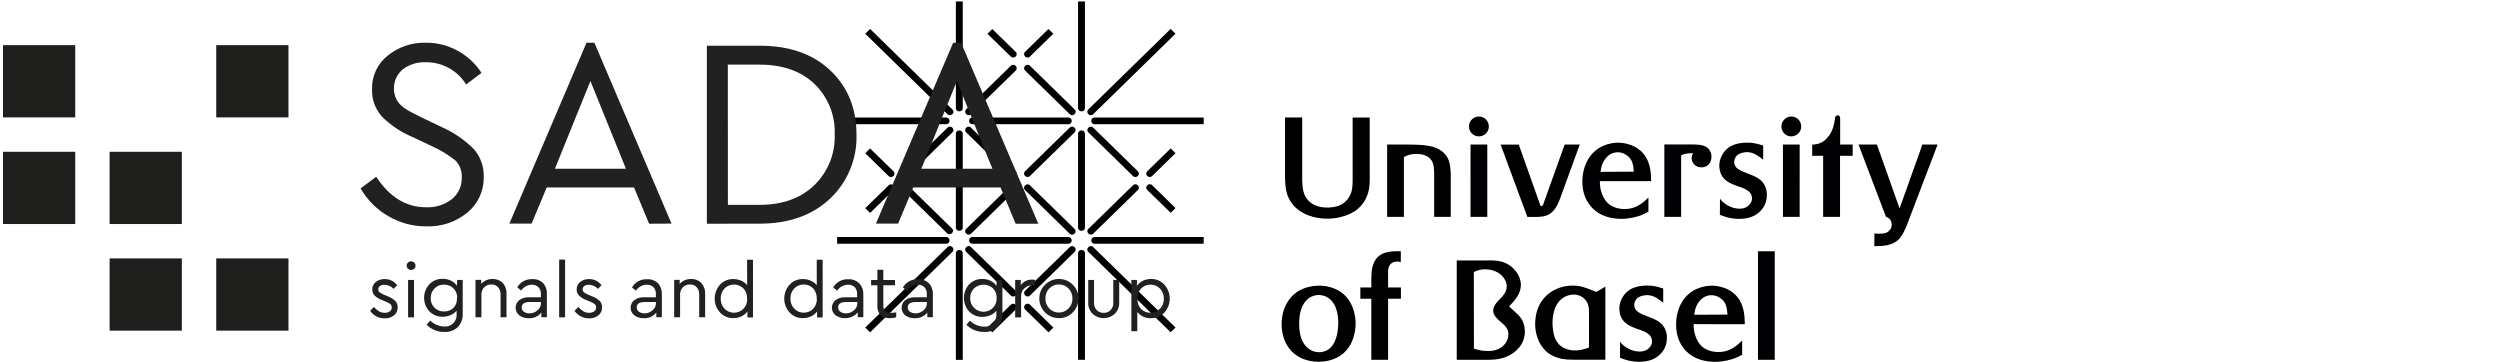 <?xml version="1.0" encoding="utf-8"?>
<!-- Generator: Adobe Illustrator 26.3.1, SVG Export Plug-In . SVG Version: 6.00 Build 0)  -->
<svg version="1.1" id="Layer_1" xmlns="http://www.w3.org/2000/svg" xmlns:xlink="http://www.w3.org/1999/xlink" x="0px" y="0px"
	 viewBox="0 0 417.37 60.4" style="enable-background:new 0 0 417.37 60.4;" xml:space="preserve">
<style type="text/css">
	.st0{clip-path:url(#SVGID_00000008151190195931499300000002366326023771700665_);}
	.st1{clip-path:url(#SVGID_00000079457583392754796320000016889216142168886929_);fill:#000003;}
	.st2{fill:#1E1E1C;}
	.st3{fill:#212121;}
</style>
<g>
	<g>
		<defs>
			<rect id="SVGID_1_" x="139.76" width="186.11" height="60.4"/>
		</defs>
		<clipPath id="SVGID_00000033349685748226708920000000455205194304591788_">
			<use xlink:href="#SVGID_1_"  style="overflow:visible;"/>
		</clipPath>
		<g style="clip-path:url(#SVGID_00000033349685748226708920000000455205194304591788_);">
			<defs>
				<rect id="SVGID_00000060031651159180483580000009476151089625739654_" x="139.76" y="0.24" width="185.11" height="60.06"/>
			</defs>
			<clipPath id="SVGID_00000173132972085099155790000018267353091503215233_">
				<use xlink:href="#SVGID_00000060031651159180483580000009476151089625739654_"  style="overflow:visible;"/>
			</clipPath>
			<path style="clip-path:url(#SVGID_00000173132972085099155790000018267353091503215233_);fill:#000003;" d="M293.49,60.07h2.8
				V41.95h-2.8V60.07z M282.85,52.55c0.05-0.35,0.1-0.71,0.21-1.06c0.14-0.45,0.85-2.19,2.66-2.21c0.26,0,0.8,0.05,1.39,0.42
				c1.06,0.66,1.22,1.67,1.29,2.82L282.85,52.55z M291.29,54.11c-0.02-0.47,0.05-2.16-0.66-3.62c-1.27-2.56-4-2.8-4.84-2.8
				c-0.78,0-2.94,0.19-4.47,2c-1.41,1.67-1.5,3.81-1.5,4.49c0,2.91,1.5,4.44,2.47,5.1c0.66,0.47,1.98,1.11,3.97,1.13
				c1.55,0,2.71-0.38,3.25-0.56c0.61-0.23,1.13-0.52,1.34-0.63v-2.38c-0.54,0.52-0.73,0.71-1.06,0.94c-1.2,0.9-2.3,0.99-2.92,0.99
				c-0.99,0-2.11-0.31-2.82-1.01c-0.89-0.85-1.15-2.14-1.22-2.47c-0.07-0.42-0.07-0.73-0.09-1.17H291.29z M270.47,57.04l-0.02,2.68
				c0.61,0.24,1.6,0.66,3.17,0.68c1.81,0,2.75-0.56,3.38-1.1c1.2-1.06,1.29-2.33,1.29-2.94c0-0.42-0.09-1.65-1.13-2.49
				c-0.68-0.56-1.67-0.87-2.49-1.2c-0.73-0.28-1.11-0.49-1.39-0.75c-0.28-0.24-0.45-0.61-0.45-1.01c0-0.19,0.05-0.59,0.35-0.96
				c0.54-0.64,1.6-0.68,1.76-0.68c0.82,0,1.51,0.33,2.14,0.82c0.21,0.14,0.4,0.28,0.59,0.45v-2.37c-0.94-0.31-1.65-0.5-2.63-0.5
				c-0.66,0-1.27,0.09-1.5,0.14c-0.75,0.16-1.25,0.42-1.51,0.59c-1.03,0.68-1.69,1.91-1.69,3.13c0,0.35,0.07,1.39,0.8,2.16
				c0.71,0.75,2,1.15,2.19,1.22c0.99,0.33,2.47,0.75,2.47,2.07c0,0.16-0.03,0.52-0.28,0.87c-0.26,0.35-0.75,0.84-1.79,0.84
				c-1.51,0-2.59-0.92-2.92-1.22L270.47,57.04z M265.27,58.03c-1.17,0.4-1.64,0.47-2.3,0.47c-0.28,0.02-1.03-0.02-1.76-0.35
				c-1.65-0.75-1.86-2.49-1.93-3.03c-0.09-0.56-0.09-1.03-0.09-1.27c0-0.4,0-2.99,1.81-4.16c0.71-0.45,1.39-0.52,1.69-0.52
				c1.55,0,2.21,1.08,2.4,1.6c0.19,0.49,0.19,1.06,0.19,1.22V58.03z M268.01,47.85l-1.5,0.89c-2.07-0.85-2.75-1.06-3.97-1.06
				c-2.33,0-4.54,1.2-5.57,3.29c-0.63,1.29-0.68,2.63-0.68,3.1c0,1.6,0.54,2.75,0.82,3.29c0.4,0.68,0.85,1.13,1.06,1.34
				c1.55,1.34,3.48,1.32,4.11,1.34c0.42,0.02,0.82,0.02,1.22,0.02h4.51V47.85z M246.05,45.43c0.35-0.19,0.94-0.47,1.9-0.47
				c1.3,0,2.66,0.56,3.29,1.74c0.1,0.16,0.31,0.56,0.31,1.11c0,0.89-0.66,1.6-0.8,1.76c-0.61,0.68-1.46,1.34-1.46,2.26
				c0,0.28,0.07,0.54,0.21,0.8c0.09,0.14,0.28,0.4,0.59,0.71c0.75,0.7,1.74,1.29,1.74,2.44c0,0.68-0.26,1.32-0.73,1.81
				c-0.71,0.78-1.72,1.01-2.73,1.01c-1.15,0-1.83-0.26-2.3-0.4L246.05,45.43z M243.19,60.07h5.19c1.18-0.02,1.67-0.09,2.26-0.24
				c2.14-0.52,3.2-1.95,3.55-2.7c0.35-0.75,0.38-1.48,0.38-1.76c0-1.53-0.66-2.33-1.08-2.77c-0.21-0.19-0.42-0.38-0.63-0.59
				l-0.92-0.85c0.96-1.04,1.97-2.09,1.97-3.6c0-0.45-0.12-1.36-0.87-2.3c-1.31-1.69-3.1-1.76-3.85-1.78c-0.33-0.02-0.68-0.02-1.01,0
				h-4.98V60.07z M228.94,47.99h-1.83v1.88h1.83v10.2h2.8v-10.2h2.14v-1.88h-2.14v-2.42c0-0.19-0.12-1.43,0.89-1.79
				c0.28-0.12,0.57-0.12,0.66-0.12c0.26,0,0.47,0.07,0.56,0.12l0.02-1.83c-0.28,0-1.86-0.12-3.03,0.4
				c-1.86,0.82-1.86,3.13-1.88,3.57c-0.02,0.28-0.02,0.56-0.02,0.82V47.99z M223.42,53.96c-0.02,1.48-0.33,3.5-1.67,4.39
				c-0.26,0.16-0.75,0.45-1.53,0.45c-0.73,0-1.36-0.24-1.9-0.71c-0.82-0.7-1.18-1.69-1.34-2.73c-0.02-0.21-0.09-0.78-0.09-1.39
				c0-2.31,0.78-3.59,1.6-4.18c0.68-0.49,1.36-0.54,1.67-0.54c0.31,0,0.92,0.05,1.55,0.45C223.5,50.84,223.42,53.63,223.42,53.96
				 M226.32,53.99c0-0.82-0.16-1.53-0.24-1.81c-0.7-2.96-2.82-3.9-3.95-4.23c-0.85-0.24-1.58-0.26-1.91-0.26
				c-1.04,0-4.11,0.24-5.55,3.25c-0.66,1.31-0.71,2.61-0.71,3.13c0,3.74,2.4,6.32,6.16,6.32c2.96,0,5.26-1.55,5.95-4.49
				C226.15,55.63,226.32,54.81,226.32,53.99"/>
			<path style="clip-path:url(#SVGID_00000173132972085099155790000018267353091503215233_);fill:#000003;" d="M323.48,24.13h-2.54
				l-3.81,10.67l-3.78-10.67h-3.08l4.59,12.06c0.23,0.09,0.37,0.16,0.47,0.24c0.33,0.24,0.49,0.66,0.49,1.06
				c0,0.77-0.52,1.15-0.75,1.29c-0.71,0.38-2.09,0.19-2.14,0.19l-0.02,2.12c0.96,0,1.9,0,2.82-0.35c1.13-0.4,1.69-1.15,2.21-2.23
				c0.35-0.68,0.61-1.41,0.87-2.14L323.48,24.13 M309.32,24.13h-2.11v-4.14c0-0.28,0.02-0.73-0.38-0.73c-0.09,0-0.26,0.05-0.33,0.09
				c-0.12,0.1-0.14,0.28-0.17,0.59c-0.16,1.08-0.47,2.14-1.18,2.96c-0.96,1.18-2,1.2-2.61,1.25v1.86h1.83v10.2h2.82v-10.2h2.11
				V24.13z M297.4,21.12c0,0.92,0.75,1.65,1.64,1.65c0.92,0,1.67-0.73,1.67-1.65c0-0.92-0.73-1.67-1.64-1.67
				C298.15,19.45,297.4,20.2,297.4,21.12 M297.66,36.21h2.79V24.13h-2.79V36.21z M287.15,33.18l-0.02,2.68
				c0.61,0.24,1.6,0.66,3.18,0.68c1.81,0,2.75-0.56,3.38-1.11c1.2-1.06,1.29-2.33,1.29-2.94c0-0.42-0.1-1.65-1.13-2.49
				c-0.68-0.56-1.67-0.87-2.49-1.2c-0.73-0.28-1.1-0.49-1.39-0.75c-0.28-0.24-0.45-0.61-0.45-1.01c0-0.19,0.05-0.59,0.35-0.96
				c0.54-0.64,1.6-0.68,1.76-0.68c0.82,0,1.5,0.33,2.14,0.82c0.21,0.14,0.4,0.28,0.59,0.45v-2.37c-0.94-0.3-1.65-0.49-2.63-0.49
				c-0.66,0-1.27,0.09-1.51,0.14c-0.75,0.17-1.25,0.42-1.5,0.59c-1.03,0.68-1.69,1.9-1.69,3.13c0,0.35,0.07,1.39,0.8,2.16
				c0.7,0.75,1.99,1.15,2.19,1.22c0.98,0.33,2.47,0.75,2.47,2.07c0,0.16-0.02,0.52-0.28,0.87c-0.26,0.35-0.75,0.85-1.79,0.85
				c-1.5,0-2.58-0.92-2.91-1.22L287.15,33.18z M277.86,24.13v12.08h2.8V25.94c0.44-0.21,0.96-0.42,2.02-0.35
				c-0.09,0.14-0.26,0.33-0.26,0.73c0,0.35,0.09,0.59,0.14,0.7c0.26,0.59,0.82,0.92,1.48,0.92c1.06,0,1.69-0.78,1.69-1.79
				c0-0.56-0.24-0.94-0.33-1.11c-0.57-0.85-1.65-0.87-2.56-0.92H277.86z M267.21,28.69c0.05-0.35,0.09-0.71,0.21-1.06
				c0.14-0.45,0.85-2.18,2.66-2.21c0.26,0,0.8,0.04,1.39,0.42c1.06,0.66,1.22,1.67,1.29,2.82L267.21,28.69z M275.65,30.24
				c-0.02-0.47,0.05-2.16-0.66-3.62c-1.27-2.56-4-2.8-4.84-2.8c-0.78,0-2.94,0.19-4.47,2c-1.41,1.67-1.51,3.81-1.51,4.49
				c0,2.91,1.51,4.44,2.47,5.1c0.66,0.47,1.97,1.11,3.97,1.13c1.55,0,2.7-0.38,3.25-0.56c0.61-0.24,1.13-0.52,1.34-0.64v-2.37
				c-0.54,0.52-0.73,0.71-1.06,0.94c-1.2,0.89-2.3,0.99-2.92,0.99c-0.99,0-2.11-0.3-2.82-1.01c-0.89-0.85-1.15-2.14-1.22-2.47
				c-0.07-0.42-0.07-0.73-0.09-1.18H275.65z M263.74,24.13h-2.52l-3.46,9.64c-0.16,0.52-0.19,0.64-0.56,0.64l-3.64-10.27h-3.03
				l4.46,12.08h1.44c0.87-0.02,1.55-0.05,2.31-0.52c0.99-0.64,1.46-1.83,1.83-2.87L263.74,24.13z M245.24,21.12
				c0,0.92,0.75,1.65,1.65,1.65c0.92,0,1.67-0.73,1.67-1.65c0-0.92-0.73-1.67-1.65-1.67C245.99,19.45,245.24,20.2,245.24,21.12
				 M245.5,36.21h2.8V24.13h-2.8V36.21z M231.58,24.13v12.08h2.8v-9.99c0.47-0.24,0.99-0.52,2.09-0.52c1.81,0,2.52,0.82,2.77,1.62
				c0.12,0.38,0.17,0.75,0.19,1.58v7.31h2.77V28.9c-0.09-1.36-0.19-2.56-1.29-3.5c-1.34-1.15-3.1-1.27-6.54-1.27H231.58z
				 M228.69,19.62h-2.87v9.45c0.02,1.45,0,2.21-0.19,2.91c-0.21,0.73-0.59,1.2-0.78,1.43c-0.38,0.42-0.94,0.94-2.19,1.15
				c-0.49,0.09-0.89,0.09-1.08,0.09c-2.47,0-3.48-1.32-3.85-2.28c-0.28-0.75-0.35-1.64-0.33-3.31v-9.45h-2.87v8.84
				c-0.02,1.95,0.05,3.01,0.33,3.88c0.31,1.03,0.96,2,1.83,2.65c0.75,0.61,2.42,1.53,4.89,1.53c2.23,0,3.83-0.78,4.56-1.22
				c1.71-1.13,2.21-2.78,2.37-3.53c0.16-0.8,0.19-1.62,0.16-3.31V19.62z"/>
			<path style="clip-path:url(#SVGID_00000173132972085099155790000018267353091503215233_);fill:#000003;" d="M171.96,50.87
				c-0.54-0.53-1.35,0.27-0.81,0.8l3.9,3.81l0.81-0.79C175.86,54.69,172.42,51.33,171.96,50.87 M165.66,55.48l-0.81-0.79l3.9-3.81
				c0.54-0.53,1.35,0.27,0.81,0.8C169.1,52.13,165.66,55.48,165.66,55.48 M149.16,28.59c0.54,0.53-0.27,1.32-0.81,0.8l-3.9-3.81
				l0.81-0.8C145.26,24.78,148.7,28.14,149.16,28.59 M144.45,34.75l0.81,0.8l3.9-3.81c0.54-0.53-0.27-1.32-0.81-0.79
				C147.89,31.4,144.45,34.75,144.45,34.75 M168.75,9.44c0.54,0.53,1.35-0.27,0.81-0.79l-3.9-3.81l-0.81,0.8
				C164.85,5.63,168.29,8.98,168.75,9.44 M175.04,4.83l0.81,0.8l-3.9,3.81c-0.54,0.53-1.35-0.27-0.81-0.79
				C171.6,8.19,175.04,4.83,175.04,4.83 M191.54,28.59c-0.54,0.53,0.28,1.32,0.81,0.79l3.9-3.81l-0.81-0.79
				C195.44,24.77,192,28.13,191.54,28.59 M196.25,34.74l-0.81,0.79l-3.9-3.81c-0.54-0.53,0.27-1.32,0.81-0.8
				C192.82,31.38,196.25,34.74,196.25,34.74 M159,18.27c0.54,0.53-0.27,1.32-0.81,0.8L144.45,5.63l0.81-0.8
				C145.26,4.84,158.54,17.82,159,18.27 M195.44,4.83l0.81,0.8l-13.74,13.43c-0.54,0.53-1.35-0.27-0.81-0.8
				C182.17,17.81,195.44,4.83,195.44,4.83 M158.19,41.25c0.54-0.53,1.35,0.27,0.81,0.8l-13.74,13.43l-0.81-0.79
				C144.45,54.69,157.72,41.71,158.19,41.25 M196.25,54.68l-0.81,0.79L181.7,42.05c-0.54-0.53,0.27-1.32,0.81-0.8
				C182.98,41.71,196.25,54.68,196.25,54.68 M158.93,38.14c0.54,0.53-0.28,1.32-0.81,0.8c0,0-6.9-6.75-7.44-7.27
				c-0.54-0.53,0.27-1.32,0.81-0.8C151.49,30.86,158.47,37.68,158.93,38.14 M171.96,10.99c-0.54-0.53-1.35,0.27-0.81,0.8
				c0.54,0.53,7.44,7.27,7.44,7.27c0.54,0.53,1.35-0.27,0.81-0.8C178.93,17.81,171.96,10.99,171.96,10.99 M179.39,38.21
				c0.54,0.53-0.27,1.32-0.81,0.8c0,0-6.9-6.75-7.44-7.27c-0.54-0.53,0.27-1.32,0.81-0.8C171.96,30.93,178.93,37.75,179.39,38.21
				 M189.96,31.73c0.54-0.53-0.27-1.32-0.81-0.8c-0.54,0.53-7.44,7.27-7.44,7.27c-0.54,0.53,0.27,1.32,0.81,0.8
				C182.98,38.55,189.96,31.73,189.96,31.73 M162.12,19.06c-0.54,0.53-1.35-0.27-0.81-0.8c0,0,6.9-6.75,7.44-7.27
				c0.54-0.53,1.35,0.27,0.81,0.8C169.56,11.78,162.58,18.6,162.12,19.06 M169.56,31.73c0.54-0.53-0.27-1.32-0.81-0.8
				s-7.44,7.27-7.44,7.27c-0.54,0.53,0.28,1.32,0.81,0.8C162.58,38.55,169.56,31.73,169.56,31.73 M159,22.11
				c0.54-0.53-0.27-1.32-0.81-0.8c0,0-6.9,6.75-7.44,7.27c-0.54,0.53,0.27,1.32,0.81,0.8C151.57,29.39,158.54,22.57,159,22.11
				 M171.96,49.33c-0.54,0.53-1.35-0.27-0.81-0.8c0.54-0.53,7.44-7.27,7.44-7.27c0.54-0.53,1.35,0.27,0.81,0.8
				C178.93,42.51,171.96,49.33,171.96,49.33 M179.39,22.11c0.54-0.53-0.27-1.32-0.81-0.8c0,0-6.9,6.75-7.44,7.27
				c-0.54,0.53,0.27,1.32,0.81,0.8C171.96,29.39,178.93,22.57,179.39,22.11 M189.96,28.59c0.54,0.53-0.27,1.32-0.81,0.8
				c-0.54-0.53-7.44-7.28-7.44-7.28c-0.54-0.53,0.27-1.32,0.81-0.79C182.98,21.77,189.96,28.59,189.96,28.59 M162.12,41.26
				c-0.54-0.53-1.35,0.27-0.81,0.8c0,0,6.9,6.75,7.44,7.27c0.54,0.53,1.35-0.27,0.81-0.79C169.56,48.54,162.58,41.72,162.12,41.26
				 M169.56,28.59c0.54,0.53-0.27,1.32-0.81,0.8c-0.54-0.53-7.44-7.28-7.44-7.28c-0.54-0.53,0.28-1.32,0.81-0.79
				C162.58,21.77,169.56,28.59,169.56,28.59 M139.76,39.57v1.12h18.19c0.76,0,0.76-1.12,0-1.12H139.76z M200.95,39.57v1.12h-18.19
				c-0.76,0-0.76-1.12,0-1.12H200.95z M139.76,19.62v1.12h18.19c0.76,0,0.76-1.12,0-1.12H139.76z M200.95,19.62v1.12h-18.19
				c-0.76,0-0.76-1.12,0-1.12H200.95z M162.36,39.57c-0.76,0-0.76,1.12,0,1.12h15.99c0.76,0,0.76-1.12,0-1.12H162.36z M178.35,19.62
				c0.76,0,0.76,1.12,0,1.12h-15.99c-0.76,0-0.76-1.12,0-1.12H178.35z M179.98,60.07h1.15V42.29c0-0.75-1.15-0.75-1.15,0V60.07z
				 M179.98,0.24h1.15v17.79c0,0.75-1.15,0.75-1.15,0V0.24z M179.98,37.98c0,0.75,1.15,0.75,1.15,0V22.34c0-0.75-1.15-0.75-1.15,0
				V37.98z M159.58,42.29c0-0.75,1.15-0.75,1.15,0v17.79h-1.15V42.29z M159.58,18.03c0,0.75,1.15,0.75,1.15,0V0.24h-1.15V18.03z
				 M159.58,22.34c0-0.75,1.15-0.75,1.15,0v15.63c0,0.75-1.15,0.75-1.15,0V22.34z"/>
		</g>
	</g>
</g>
<rect id="Rechteck_165-2" x="18.3" y="25.34" class="st2" width="12.06" height="12.06"/>
<rect id="Rechteck_168-2" x="18.3" y="43.14" class="st2" width="12.06" height="12.06"/>
<rect id="Rechteck_167-2" x="36.1" y="43.14" class="st2" width="12.06" height="12.06"/>
<rect id="Rechteck_162-2" x="0.5" y="7.54" class="st2" width="12.06" height="12.06"/>
<rect id="Rechteck_164-2" x="0.5" y="25.34" class="st2" width="12.06" height="12.06"/>
<rect id="Rechteck_163-2" x="36.1" y="7.54" class="st2" width="12.06" height="12.06"/>
<g id="SADA-2">
	<g>
		<path class="st3" d="M60.2,31.45l2.61-1.94c2.22,3.39,4.98,5.09,8.29,5.09c1.56,0.08,3.1-0.4,4.34-1.35
			c1.08-0.88,1.69-2.21,1.65-3.6c0.07-1.06-0.31-2.1-1.06-2.86c-1.19-0.95-2.5-1.74-3.89-2.37l-3.33-1.57
			c-1.88-0.8-3.59-1.94-5.04-3.38c-1.13-1.26-1.72-2.9-1.66-4.59c-0.06-2.17,0.91-4.24,2.61-5.59c1.79-1.46,4.04-2.22,6.35-2.16
			c1.88-0.02,3.74,0.45,5.38,1.37c1.6,0.88,2.95,2.14,3.94,3.66l-2.57,1.94c-1.45-2.35-4.03-3.76-6.79-3.71
			c-1.35-0.05-2.68,0.36-3.76,1.16c-1.58,1.3-1.97,3.56-0.93,5.32c0.37,0.53,0.85,0.99,1.4,1.33c0.56,0.36,1.48,0.85,2.79,1.48
			l3.29,1.57c1.97,0.88,3.77,2.12,5.29,3.65c1.12,1.28,1.71,2.94,1.65,4.64c0.05,2.29-0.95,4.47-2.71,5.93
			c-1.93,1.6-4.38,2.42-6.88,2.32c-2.22,0.02-4.4-0.57-6.31-1.69C62.91,35,61.32,33.39,60.2,31.45z"/>
		<path class="st3" d="M108.37,37.35l-2.52-6.05H91.27l-2.52,6.03h-3.71l12.88-30.2h1.31l12.88,30.2L108.37,37.35z M104.5,28.17
			l-5.93-14.64l-5.93,14.64H104.5z"/>
		<path class="st3" d="M118.01,37.35V7.63h8.82c4.95,0,8.87,1.37,11.78,4.12s4.37,6.31,4.38,10.69c0.13,4.04-1.47,7.94-4.41,10.72
			c-2.97,2.79-6.89,4.18-11.76,4.18L118.01,37.35z M121.52,34.2h5.27c3.84,0,6.9-1.1,9.16-3.29c2.28-2.21,3.52-5.29,3.4-8.46
			c0.13-3.17-1.1-6.24-3.38-8.44c-2.25-2.15-5.32-3.22-9.19-3.22h-5.27L121.52,34.2z"/>
		<path class="st3" d="M169.56,37.35l-2.52-6.05h-14.58l-2.52,6.03h-3.71l12.89-30.18h1.34l12.88,30.2H169.56z M165.68,28.17
			l-5.93-14.64l-5.93,14.64H165.68z"/>
	</g>
</g>
<g id="signals_and_data_group-2">
	<g>
		<path class="st3" d="M61.79,51.9l0.63-0.65c0.26,0.29,0.56,0.54,0.89,0.74c0.28,0.16,0.59,0.23,0.9,0.23
			c0.3,0.02,0.61-0.07,0.86-0.24c0.22-0.14,0.34-0.39,0.33-0.65c0.01-0.21-0.08-0.42-0.24-0.56c-0.26-0.19-0.55-0.34-0.85-0.45
			l-0.6-0.25c-0.44-0.16-0.84-0.41-1.18-0.74c-0.25-0.27-0.39-0.63-0.38-1c-0.02-0.5,0.21-0.97,0.6-1.27
			c0.43-0.32,0.95-0.49,1.48-0.47c0.81-0.01,1.58,0.37,2.08,1.02l-0.6,0.62c-0.4-0.43-0.96-0.68-1.54-0.69
			c-0.26-0.01-0.52,0.06-0.74,0.2c-0.18,0.13-0.29,0.35-0.28,0.58c0,0.18,0.07,0.36,0.22,0.48c0.24,0.18,0.51,0.33,0.8,0.43
			l0.58,0.24c0.48,0.18,0.91,0.45,1.28,0.8c0.25,0.29,0.38,0.66,0.36,1.05c0.02,0.53-0.22,1.04-0.65,1.36
			c-0.45,0.33-0.99,0.5-1.55,0.47C63.24,53.15,62.34,52.68,61.79,51.9z"/>
		<path class="st3" d="M67.89,44.34c0-0.19,0.08-0.38,0.22-0.5c0.29-0.28,0.75-0.28,1.04,0c0.14,0.13,0.22,0.31,0.22,0.5
			c0.01,0.19-0.07,0.38-0.21,0.51c-0.29,0.29-0.76,0.29-1.05,0C67.97,44.73,67.88,44.54,67.89,44.34z M68.13,52.98v-6.25h0.99v6.25
			H68.13z"/>
		<path class="st3" d="M76.32,46.73h0.93v5.64C77.3,53.2,77,54,76.43,54.6c-0.59,0.57-1.4,0.87-2.23,0.82
			c-1.11,0.03-2.19-0.41-2.97-1.21l0.58-0.69c0.63,0.61,1.46,0.96,2.34,0.99c1.05,0.1,1.98-0.68,2.08-1.73
			c0.01-0.12,0.01-0.24,0-0.36v-0.56c-0.26,0.33-0.6,0.58-0.99,0.74c-0.42,0.19-0.87,0.28-1.33,0.28c-0.84,0.03-1.64-0.3-2.23-0.9
			c-1.17-1.28-1.17-3.24,0-4.52c0.58-0.61,1.39-0.94,2.23-0.91c0.48-0.01,0.95,0.1,1.38,0.3c0.4,0.19,0.74,0.48,0.99,0.85
			L76.32,46.73z M76.32,49.76c0.04-0.62-0.2-1.22-0.64-1.65c-0.42-0.39-0.98-0.6-1.55-0.59c-0.59-0.02-1.17,0.21-1.59,0.64
			c-0.42,0.43-0.65,1.01-0.63,1.61c-0.05,1.18,0.88,2.18,2.06,2.23c0.06,0,0.11,0,0.17,0c0.58,0.01,1.13-0.2,1.56-0.59
			c0.42-0.44,0.63-1.04,0.59-1.65H76.32z"/>
		<path class="st3" d="M84.56,49.05v3.92h-0.99v-3.81c0.02-0.44-0.13-0.87-0.42-1.21c-0.29-0.32-0.71-0.48-1.13-0.46
			c-0.44-0.02-0.87,0.15-1.18,0.47c-0.31,0.32-0.48,0.75-0.47,1.2v3.81h-0.99v-6.25h0.95v0.67c0.49-0.54,1.19-0.84,1.92-0.81
			c0.64-0.03,1.26,0.22,1.71,0.68C84.38,47.76,84.6,48.4,84.56,49.05z"/>
		<path class="st3" d="M91.3,49.1v3.85h-0.93v-0.78c-0.5,0.65-1.29,1-2.11,0.95c-0.56,0.03-1.12-0.14-1.57-0.48
			c-0.7-0.56-0.81-1.59-0.25-2.29c0.07-0.09,0.16-0.18,0.25-0.25c0.48-0.34,1.05-0.5,1.63-0.47h1.98V49.1
			c0.02-0.43-0.12-0.85-0.41-1.16c-0.3-0.28-0.7-0.43-1.11-0.41c-0.71,0.02-1.37,0.38-1.77,0.97l-0.66-0.53
			c0.52-0.9,1.51-1.43,2.54-1.37c0.66-0.04,1.31,0.2,1.78,0.66C91.12,47.76,91.34,48.42,91.3,49.1z M90.31,50.58v-0.16h-1.86
			c-0.9,0-1.35,0.3-1.35,0.88c-0.02,0.29,0.12,0.58,0.36,0.74c0.27,0.19,0.6,0.28,0.93,0.27c0.5,0.01,0.98-0.17,1.34-0.5
			C90.11,51.51,90.32,51.06,90.31,50.58z"/>
		<path class="st3" d="M93.35,52.98v-9.64h0.99v9.64H93.35z"/>
		<path class="st3" d="M95.91,51.9l0.63-0.65c0.26,0.29,0.56,0.54,0.89,0.74c0.28,0.16,0.59,0.23,0.9,0.23
			c0.3,0.02,0.61-0.07,0.86-0.24c0.22-0.14,0.34-0.39,0.33-0.65c0.01-0.21-0.08-0.42-0.24-0.56c-0.26-0.19-0.55-0.34-0.85-0.45
			l-0.6-0.25c-0.44-0.16-0.84-0.41-1.18-0.74c-0.25-0.27-0.39-0.63-0.38-1c-0.02-0.5,0.21-0.97,0.6-1.27
			c0.43-0.32,0.95-0.49,1.48-0.47c0.81-0.01,1.58,0.37,2.08,1.02l-0.6,0.62c-0.4-0.43-0.96-0.68-1.54-0.69
			c-0.26-0.01-0.52,0.06-0.74,0.2c-0.18,0.13-0.29,0.35-0.28,0.58c0,0.18,0.07,0.36,0.22,0.48c0.24,0.18,0.51,0.33,0.8,0.43
			l0.58,0.24c0.48,0.18,0.91,0.45,1.28,0.8c0.25,0.29,0.38,0.66,0.36,1.05c0.02,0.53-0.22,1.04-0.65,1.36
			c-0.45,0.33-0.99,0.5-1.55,0.47C97.36,53.15,96.47,52.68,95.91,51.9z"/>
		<path class="st3" d="M110.5,49.1v3.85h-0.93v-0.78c-0.5,0.65-1.29,1-2.11,0.95c-0.56,0.03-1.12-0.14-1.57-0.48
			c-0.7-0.56-0.81-1.59-0.25-2.29c0.07-0.09,0.16-0.18,0.25-0.25c0.48-0.34,1.05-0.5,1.63-0.47h1.98V49.1
			c0.02-0.43-0.12-0.85-0.41-1.16c-0.3-0.28-0.7-0.43-1.11-0.41c-0.73,0.01-1.41,0.38-1.82,0.99l-0.65-0.53
			c0.52-0.9,1.5-1.43,2.54-1.37c0.66-0.04,1.31,0.2,1.79,0.66C110.29,47.77,110.52,48.43,110.5,49.1z M109.51,50.58v-0.16h-1.86
			c-0.9,0-1.35,0.3-1.35,0.88c-0.01,0.29,0.12,0.57,0.36,0.74c0.27,0.19,0.6,0.28,0.93,0.27c0.5,0.01,0.98-0.17,1.34-0.5
			C109.31,51.51,109.52,51.06,109.51,50.58z"/>
		<path class="st3" d="M117.72,49.05v3.92h-0.99v-3.81c0.02-0.44-0.13-0.88-0.42-1.21c-0.29-0.32-0.71-0.48-1.13-0.46
			c-0.44-0.01-0.87,0.16-1.18,0.47c-0.31,0.32-0.48,0.76-0.46,1.2v3.81h-0.99v-6.25h0.92v0.67c0.49-0.54,1.2-0.84,1.93-0.81
			c0.64-0.03,1.26,0.22,1.7,0.68C117.53,47.76,117.75,48.4,117.72,49.05z"/>
		<path class="st3" d="M124.72,43.36h0.99V53h-0.93v-1.01c-0.25,0.36-0.6,0.64-0.99,0.82c-0.43,0.2-0.89,0.3-1.36,0.3
			c-0.84,0.02-1.66-0.32-2.23-0.94c-1.18-1.32-1.18-3.32,0-4.64c0.57-0.62,1.38-0.97,2.23-0.94c0.46-0.01,0.91,0.09,1.32,0.28
			c0.39,0.16,0.73,0.41,0.99,0.74L124.72,43.36z M124.72,49.86c0.04-0.65-0.19-1.28-0.64-1.74c-0.88-0.84-2.28-0.82-3.13,0.05
			c-0.43,0.45-0.65,1.06-0.63,1.68c-0.02,0.62,0.21,1.23,0.63,1.69c0.85,0.87,2.25,0.9,3.13,0.05c0.46-0.46,0.7-1.1,0.65-1.75
			L124.72,49.86z"/>
		<path class="st3" d="M136.35,43.36h0.99V53h-0.93v-1.01c-0.25,0.35-0.6,0.64-0.99,0.82c-0.43,0.2-0.9,0.3-1.37,0.3
			c-0.84,0.03-1.66-0.32-2.23-0.94c-1.19-1.32-1.19-3.32,0-4.64c0.57-0.62,1.38-0.97,2.23-0.94c0.46-0.01,0.91,0.09,1.32,0.28
			c0.39,0.16,0.73,0.41,0.99,0.74L136.35,43.36z M136.35,49.86c0.04-0.64-0.19-1.28-0.63-1.74c-0.41-0.41-0.97-0.63-1.55-0.62
			c-0.6-0.01-1.17,0.23-1.58,0.67c-0.43,0.45-0.65,1.05-0.63,1.67c-0.02,0.63,0.21,1.23,0.64,1.69c0.41,0.44,0.98,0.68,1.58,0.67
			c0.58,0.01,1.14-0.21,1.55-0.62c0.45-0.47,0.68-1.1,0.63-1.74L136.35,49.86z"/>
		<path class="st3" d="M144.13,49.1v3.85h-0.93v-0.78c-0.94,1.07-2.53,1.27-3.71,0.47c-0.7-0.56-0.81-1.59-0.25-2.29
			c0.07-0.09,0.16-0.18,0.25-0.25c0.48-0.34,1.05-0.5,1.63-0.47h1.97V49.1c0.03-0.43-0.12-0.85-0.4-1.16
			c-0.3-0.28-0.7-0.43-1.11-0.41c-0.73,0.01-1.41,0.38-1.82,0.99l-0.66-0.53c0.52-0.9,1.51-1.43,2.54-1.37
			c0.66-0.04,1.3,0.2,1.78,0.66C143.9,47.77,144.15,48.42,144.13,49.1z M143.13,50.58v-0.16h-1.86c-0.9,0-1.34,0.3-1.34,0.88
			c-0.02,0.29,0.12,0.58,0.36,0.74c0.27,0.19,0.6,0.28,0.93,0.27c0.5,0.01,0.97-0.17,1.34-0.5c0.38-0.3,0.59-0.75,0.59-1.23H143.13z
			"/>
		<path class="st3" d="M149.62,52.15v0.83c-0.34,0.09-0.69,0.13-1.04,0.14c-0.56,0.03-1.12-0.15-1.55-0.51
			c-0.38-0.39-0.58-0.93-0.55-1.48v-3.51h-1.05v-0.88h1.05v-1.71h0.99v1.71h1.95v0.88h-1.95v3.41c-0.03,0.34,0.09,0.68,0.33,0.92
			c0.29,0.21,0.64,0.3,0.99,0.27C149.06,52.22,149.34,52.19,149.62,52.15z"/>
		<path class="st3" d="M155.74,49.1v3.85h-0.93v-0.78c-0.5,0.65-1.29,1-2.11,0.95c-0.56,0.03-1.12-0.14-1.57-0.48
			c-0.7-0.56-0.81-1.59-0.25-2.29c0.07-0.09,0.16-0.18,0.25-0.25c0.48-0.34,1.05-0.5,1.63-0.47h1.97V49.1
			c0.03-0.43-0.12-0.85-0.4-1.16c-0.3-0.28-0.7-0.43-1.11-0.41c-0.73,0.01-1.41,0.38-1.82,0.99l-0.66-0.53
			c0.52-0.9,1.51-1.43,2.54-1.37c0.66-0.04,1.3,0.2,1.78,0.66C155.53,47.77,155.77,48.43,155.74,49.1z M154.75,50.58v-0.16h-1.85
			c-0.9,0-1.35,0.3-1.35,0.88c-0.02,0.29,0.12,0.58,0.36,0.74c0.27,0.19,0.6,0.28,0.93,0.27c0.5,0.01,0.98-0.17,1.34-0.5
			C154.55,51.51,154.76,51.06,154.75,50.58z"/>
		<path class="st3" d="M166.42,46.73h0.93v5.64c0.04,0.82-0.25,1.62-0.82,2.23c-0.6,0.57-1.4,0.87-2.23,0.82
			c-1.11,0.02-2.19-0.41-2.97-1.21l0.59-0.67c0.63,0.61,1.46,0.96,2.34,0.99c1.05,0.1,1.98-0.67,2.08-1.72
			c0.01-0.12,0.01-0.25,0-0.37v-0.56c-0.26,0.33-0.6,0.59-0.99,0.74c-0.42,0.19-0.87,0.28-1.33,0.28c-0.84,0.03-1.64-0.3-2.23-0.9
			c-1.16-1.28-1.16-3.24,0-4.52c0.57-0.6,1.36-0.93,2.19-0.91c0.48-0.01,0.95,0.1,1.38,0.3c0.4,0.19,0.75,0.48,0.99,0.85
			L166.42,46.73z M166.38,49.76c0.04-0.62-0.2-1.22-0.64-1.65c-0.9-0.8-2.26-0.78-3.14,0.05c-0.42,0.43-0.65,1.01-0.63,1.61
			c-0.03,1.23,0.95,2.25,2.17,2.28c0.6,0.01,1.17-0.21,1.6-0.63C166.19,50.98,166.42,50.38,166.38,49.76z"/>
		<path class="st3" d="M172.81,46.73v0.88h-0.38c-0.51-0.01-1,0.17-1.39,0.5c-0.38,0.33-0.59,0.83-0.57,1.34v3.54h-0.99v-6.26h0.93
			v0.88c0.44-0.61,1.16-0.96,1.91-0.93C172.48,46.68,172.65,46.69,172.81,46.73z"/>
		<path class="st3" d="M173.52,49.84c-0.03-0.87,0.32-1.71,0.96-2.31c1.27-1.28,3.34-1.28,4.62,0s1.28,3.34,0,4.62
			c-0.61,0.64-1.45,0.99-2.33,0.96c-1.8,0-3.26-1.46-3.26-3.26C173.51,49.85,173.51,49.85,173.52,49.84L173.52,49.84z M179.04,49.84
			c0.02-0.62-0.21-1.23-0.65-1.68c-0.88-0.89-2.31-0.9-3.2-0.02c-0.01,0.01-0.01,0.01-0.02,0.02c-0.43,0.45-0.66,1.06-0.64,1.68
			c-0.02,0.62,0.22,1.22,0.65,1.66c0.41,0.44,0.99,0.68,1.59,0.68c0.61,0.01,1.19-0.24,1.61-0.68
			C178.83,51.06,179.07,50.46,179.04,49.84z"/>
		<path class="st3" d="M181.68,50.49v-3.76h0.97v3.85c-0.02,0.45,0.15,0.88,0.46,1.2c0.31,0.3,0.73,0.47,1.16,0.45
			c0.43,0.02,0.85-0.15,1.14-0.46c0.31-0.32,0.47-0.75,0.45-1.19v-3.85h0.99v3.76c0.03,0.71-0.24,1.4-0.74,1.9
			c-1.05,0.97-2.66,0.97-3.71,0C181.91,51.89,181.64,51.2,181.68,50.49z"/>
		<path class="st3" d="M194.4,47.53c1.18,1.33,1.18,3.33,0,4.65c-0.57,0.62-1.38,0.96-2.23,0.94c-0.89,0.05-1.75-0.34-2.3-1.04v3.21
			h-0.99v-8.56h0.93v1c0.25-0.37,0.59-0.67,1-0.86c0.43-0.2,0.9-0.3,1.37-0.3C193.03,46.56,193.83,46.9,194.4,47.53z M193.66,51.55
			c0.43-0.45,0.66-1.06,0.64-1.68c0.02-0.63-0.21-1.23-0.64-1.69c-0.85-0.86-2.24-0.89-3.12-0.05c-0.44,0.46-0.68,1.09-0.64,1.73
			c-0.05,0.64,0.18,1.28,0.62,1.75c0.41,0.4,0.97,0.62,1.55,0.61c0.59,0.01,1.15-0.23,1.55-0.66L193.66,51.55z"/>
	</g>
</g>
</svg>
